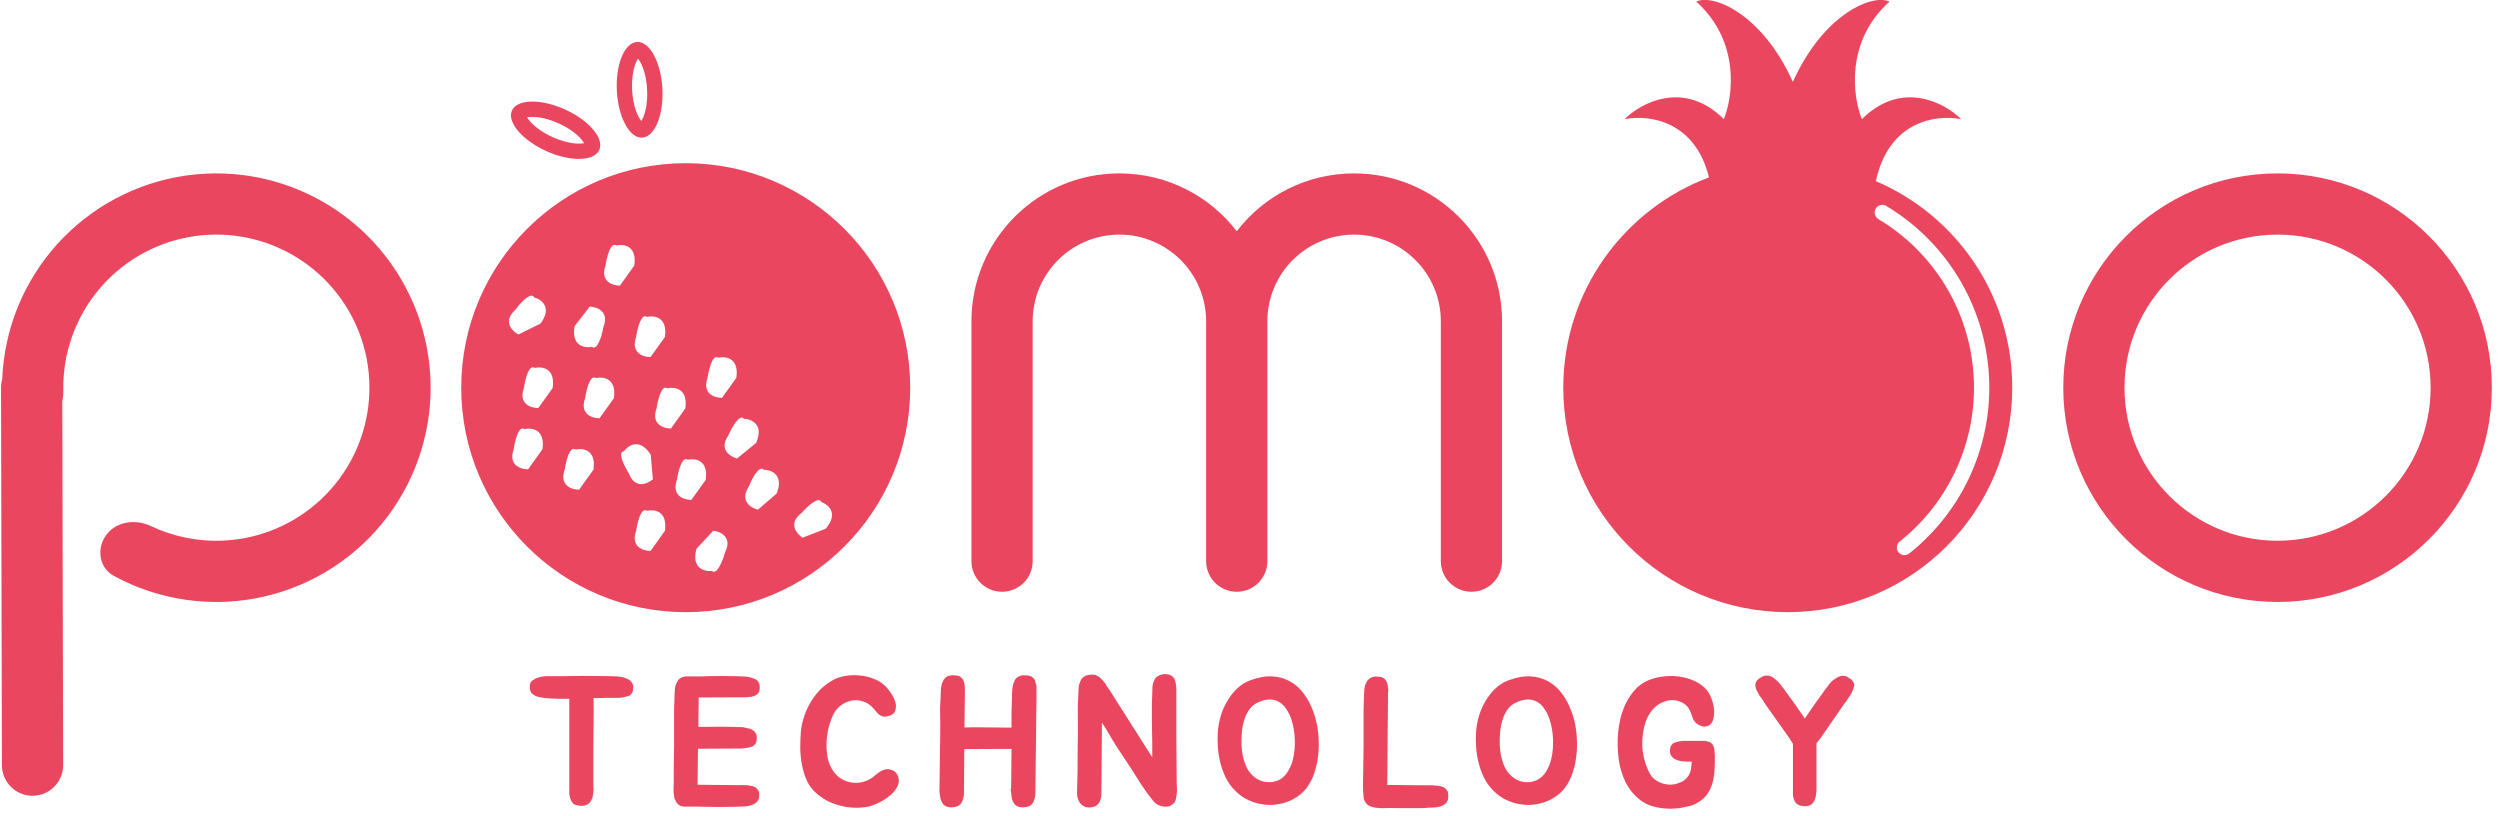 <svg width="245" height="80" viewBox="0 0 245 80" fill="none" xmlns="http://www.w3.org/2000/svg">
<path d="M163.12 66.285C163.684 66.225 164.236 66.243 164.776 66.339C165.328 66.435 165.839 66.609 166.307 66.861C166.786 67.113 167.164 67.449 167.44 67.869C167.632 68.181 167.783 68.559 167.891 69.003C167.999 69.447 168.016 69.873 167.944 70.281C167.884 70.641 167.758 70.893 167.566 71.037C167.374 71.169 167.164 71.223 166.937 71.199C166.709 71.163 166.486 71.067 166.271 70.911C166.067 70.743 165.928 70.533 165.856 70.281C165.773 70.005 165.671 69.753 165.551 69.525C165.431 69.285 165.244 69.087 164.992 68.93C164.704 68.751 164.398 68.649 164.074 68.625C163.762 68.601 163.456 68.637 163.156 68.733C162.868 68.829 162.592 68.978 162.328 69.182C162.076 69.386 161.866 69.621 161.698 69.885C161.494 70.185 161.338 70.515 161.23 70.875C161.122 71.223 161.044 71.588 160.996 71.972C160.948 72.344 160.93 72.723 160.942 73.107C160.966 73.479 161.014 73.839 161.086 74.186C161.218 74.774 161.422 75.327 161.698 75.843C161.806 76.035 161.951 76.209 162.131 76.365C162.323 76.509 162.533 76.629 162.761 76.724C162.989 76.808 163.229 76.862 163.48 76.886C163.732 76.91 163.972 76.893 164.2 76.833C164.524 76.749 164.788 76.641 164.992 76.509C165.196 76.365 165.359 76.197 165.479 76.005C165.598 75.813 165.676 75.603 165.712 75.375C165.76 75.147 165.784 74.907 165.784 74.655V74.636H165.37C165.25 74.624 165.161 74.619 165.101 74.619C164.837 74.619 164.578 74.57 164.326 74.474C164.11 74.402 163.949 74.288 163.841 74.133C163.721 74.001 163.66 73.839 163.66 73.647V73.449C163.672 73.377 163.684 73.305 163.696 73.233C163.732 73.137 163.811 73.017 163.931 72.873C164.003 72.813 164.117 72.764 164.272 72.728C164.344 72.704 164.416 72.687 164.488 72.675C164.56 72.651 164.644 72.633 164.74 72.621C164.812 72.609 164.891 72.602 164.975 72.602H166.864C166.996 72.59 167.146 72.609 167.314 72.657C167.494 72.693 167.633 72.753 167.729 72.837C167.765 72.885 167.8 72.933 167.836 72.981C167.872 73.029 167.903 73.082 167.927 73.142C167.975 73.274 168.005 73.407 168.017 73.539C168.029 73.611 168.034 73.689 168.034 73.773C168.046 73.845 168.053 73.911 168.053 73.971V74.709C168.053 75.069 168.034 75.434 167.998 75.806C167.962 76.166 167.89 76.521 167.782 76.869C167.674 77.205 167.513 77.529 167.297 77.841C167.081 78.141 166.786 78.405 166.414 78.633C166.234 78.752 166.019 78.855 165.767 78.939C165.527 79.011 165.268 79.071 164.992 79.119C164.728 79.179 164.464 79.214 164.2 79.226C163.936 79.25 163.69 79.257 163.462 79.245C162.382 79.209 161.506 78.95 160.834 78.471C160.174 77.979 159.665 77.373 159.305 76.653C158.957 75.933 158.728 75.152 158.62 74.312C158.524 73.46 158.506 72.65 158.566 71.883C158.602 71.427 158.681 70.935 158.801 70.407C158.933 69.879 159.118 69.369 159.358 68.877C159.61 68.385 159.916 67.941 160.276 67.545C160.648 67.149 161.087 66.848 161.591 66.644C162.059 66.453 162.568 66.333 163.12 66.285ZM134.834 66.302C134.918 66.302 134.996 66.309 135.068 66.321C135.152 66.321 135.231 66.327 135.303 66.339C135.375 66.351 135.44 66.375 135.5 66.411C135.572 66.447 135.645 66.495 135.717 66.555C135.789 66.638 135.854 66.741 135.914 66.861C135.962 66.993 135.992 67.125 136.004 67.257C136.016 67.341 136.028 67.419 136.04 67.491C136.052 67.563 136.059 67.635 136.059 67.707C136.035 67.779 136.022 67.851 136.022 67.923V68.445L135.95 76.923L139.515 76.959H140.36C140.432 76.959 140.511 76.964 140.595 76.976C140.679 76.976 140.763 76.983 140.847 76.995C140.943 77.007 141.027 77.019 141.099 77.031C141.171 77.043 141.243 77.061 141.314 77.085C141.446 77.121 141.555 77.18 141.639 77.264C141.771 77.384 141.855 77.505 141.891 77.625C141.915 77.685 141.927 77.775 141.927 77.894V78.165C141.927 78.261 141.908 78.35 141.872 78.434C141.836 78.518 141.788 78.597 141.729 78.669C141.621 78.813 141.465 78.921 141.261 78.993C140.973 79.089 140.702 79.136 140.45 79.136C140.318 79.148 140.18 79.155 140.036 79.155C139.892 79.155 139.748 79.167 139.604 79.191H139.532C138.608 79.203 137.654 79.203 136.67 79.191C136.43 79.179 136.16 79.179 135.86 79.191C135.56 79.215 135.266 79.209 134.979 79.173C134.691 79.149 134.427 79.082 134.187 78.974C133.959 78.854 133.796 78.669 133.7 78.417C133.676 78.357 133.658 78.303 133.646 78.255C133.635 78.195 133.628 78.135 133.628 78.075C133.58 77.667 133.562 77.265 133.574 76.869C133.586 76.473 133.593 76.083 133.593 75.699L133.628 73.089V69.525C133.64 69.189 133.652 68.817 133.664 68.409V68.319C133.676 68.199 133.683 68.079 133.683 67.959C133.695 67.839 133.7 67.718 133.7 67.598C133.724 67.323 133.79 67.088 133.898 66.896C133.97 66.716 134.097 66.573 134.276 66.465C134.432 66.357 134.618 66.303 134.834 66.302ZM84.221 66.195C84.701 66.231 85.15 66.333 85.57 66.501C86.002 66.657 86.369 66.873 86.669 67.149C86.861 67.317 87.059 67.551 87.263 67.85C87.479 68.15 87.635 68.457 87.731 68.768C87.826 69.08 87.826 69.375 87.731 69.651C87.646 69.915 87.406 70.095 87.011 70.191C86.843 70.239 86.692 70.25 86.561 70.226C86.429 70.19 86.308 70.137 86.2 70.065C86.092 69.981 85.99 69.885 85.894 69.777C85.799 69.669 85.708 69.561 85.624 69.453C85.336 69.105 85 68.871 84.616 68.751C84.232 68.619 83.849 68.589 83.465 68.661C83.093 68.721 82.738 68.877 82.402 69.129C82.078 69.369 81.826 69.681 81.647 70.065C81.455 70.473 81.299 70.923 81.179 71.415C81.071 71.895 81.01 72.386 80.998 72.89C80.986 73.382 81.028 73.863 81.124 74.331C81.232 74.799 81.412 75.213 81.664 75.573C81.856 75.861 82.09 76.095 82.366 76.275C82.654 76.455 82.96 76.581 83.284 76.653C83.608 76.725 83.933 76.737 84.257 76.689C84.593 76.641 84.917 76.533 85.228 76.365C85.325 76.317 85.426 76.251 85.534 76.167C85.654 76.071 85.775 75.975 85.894 75.879C86.014 75.783 86.135 75.693 86.255 75.609C86.387 75.525 86.525 75.465 86.669 75.428C86.885 75.357 87.118 75.363 87.37 75.447C87.634 75.531 87.833 75.705 87.965 75.969C88.121 76.317 88.126 76.659 87.982 76.995C87.838 77.319 87.611 77.618 87.299 77.894C86.987 78.17 86.627 78.411 86.219 78.615C85.823 78.819 85.445 78.963 85.085 79.047C84.689 79.131 84.268 79.167 83.824 79.155C83.392 79.155 82.955 79.101 82.511 78.993C82.079 78.897 81.652 78.752 81.232 78.56C80.825 78.356 80.447 78.111 80.099 77.823C79.679 77.475 79.348 77.061 79.108 76.581C78.88 76.089 78.713 75.566 78.605 75.014C78.497 74.463 78.437 73.911 78.425 73.359C78.425 72.795 78.442 72.267 78.478 71.775C78.514 71.331 78.604 70.868 78.748 70.388C78.892 69.909 79.091 69.441 79.343 68.985C79.607 68.517 79.918 68.085 80.278 67.689C80.65 67.293 81.082 66.956 81.574 66.68C81.946 66.465 82.36 66.321 82.816 66.249C83.284 66.165 83.753 66.147 84.221 66.195ZM113.912 66.087C114.092 66.051 114.272 66.051 114.452 66.087C114.632 66.123 114.788 66.195 114.92 66.302C114.956 66.338 114.992 66.38 115.028 66.428C115.064 66.477 115.094 66.531 115.118 66.591C115.178 66.747 115.215 66.885 115.227 67.005C115.263 67.173 115.28 67.323 115.28 67.455V72.045C115.292 73.605 115.304 75.135 115.316 76.635C115.316 76.802 115.322 76.971 115.334 77.138C115.346 77.294 115.346 77.457 115.334 77.625C115.322 77.829 115.292 78.045 115.244 78.273C115.208 78.501 115.094 78.687 114.902 78.831C114.758 78.951 114.596 79.023 114.416 79.047C114.236 79.071 114.056 79.058 113.876 79.01C113.708 78.975 113.546 78.915 113.391 78.831C113.235 78.735 113.108 78.621 113.012 78.489C112.604 77.985 112.226 77.469 111.878 76.941C111.542 76.401 111.2 75.861 110.853 75.321L109.34 73.035C109.136 72.711 108.92 72.351 108.692 71.955C108.464 71.547 108.23 71.169 107.99 70.821L107.937 77.697V77.859C107.936 78.051 107.9 78.243 107.828 78.434C107.768 78.614 107.66 78.771 107.504 78.903C107.384 78.999 107.228 79.064 107.036 79.1C106.736 79.16 106.484 79.143 106.28 79.047C106.088 78.951 105.932 78.819 105.812 78.651C105.705 78.483 105.626 78.291 105.578 78.075C105.542 77.847 105.537 77.625 105.561 77.409V77.102L105.597 75.699L105.614 73.089C105.626 72.705 105.632 72.315 105.632 71.919V70.677C105.62 70.161 105.62 69.615 105.632 69.039C105.656 68.463 105.68 67.923 105.704 67.419C105.728 67.143 105.794 66.909 105.902 66.717C105.95 66.549 106.076 66.405 106.28 66.285C106.412 66.201 106.58 66.147 106.784 66.123C107 66.099 107.186 66.105 107.342 66.14C107.402 66.164 107.462 66.195 107.522 66.231C107.582 66.255 107.642 66.285 107.702 66.321C107.762 66.369 107.816 66.417 107.864 66.465C107.924 66.513 107.978 66.567 108.026 66.627C108.086 66.687 108.14 66.753 108.188 66.825C108.236 66.885 108.284 66.945 108.332 67.005C108.368 67.077 108.404 67.143 108.44 67.203C108.476 67.263 108.518 67.323 108.566 67.383L108.765 67.671L112.922 74.222V73.035C112.922 72.651 112.916 72.261 112.904 71.865C112.904 71.457 112.898 71.036 112.886 70.604V68.985C112.898 68.409 112.916 67.869 112.94 67.365C112.94 67.161 113 66.927 113.12 66.663C113.18 66.507 113.282 66.381 113.426 66.285C113.57 66.189 113.732 66.123 113.912 66.087ZM100.352 66.177C100.448 66.177 100.532 66.183 100.604 66.195C100.687 66.195 100.759 66.201 100.819 66.213C100.987 66.237 101.125 66.309 101.233 66.428C101.329 66.489 101.396 66.585 101.432 66.717C101.456 66.788 101.473 66.861 101.485 66.932C101.509 66.992 101.534 67.059 101.558 67.131C101.57 67.215 101.575 67.293 101.575 67.365V68.319L101.468 77.661V77.841C101.468 77.913 101.449 78.021 101.413 78.165C101.401 78.225 101.383 78.291 101.359 78.363C101.335 78.423 101.311 78.489 101.287 78.56C101.227 78.704 101.143 78.813 101.035 78.885C100.939 78.981 100.783 79.047 100.567 79.083C100.231 79.155 99.925 79.125 99.649 78.993C99.493 78.897 99.385 78.777 99.325 78.633C99.301 78.609 99.278 78.573 99.254 78.525C99.254 78.501 99.242 78.465 99.218 78.417C99.194 78.357 99.175 78.297 99.163 78.237C99.151 78.165 99.14 78.092 99.128 78.02C99.128 77.96 99.121 77.9 99.109 77.841C99.109 77.781 99.104 77.721 99.092 77.661C99.068 77.601 99.056 77.552 99.056 77.516V77.354C99.079 77.306 99.092 77.216 99.092 77.085L99.109 75.663L99.128 73.394H98.155L94.501 73.413L94.466 77.661V77.841C94.466 77.913 94.447 78.021 94.411 78.165C94.399 78.225 94.381 78.291 94.357 78.363C94.334 78.423 94.309 78.489 94.285 78.56C94.225 78.704 94.141 78.813 94.033 78.885C93.937 78.981 93.781 79.047 93.565 79.083C93.23 79.155 92.923 79.125 92.647 78.993C92.528 78.921 92.414 78.801 92.306 78.633C92.282 78.585 92.27 78.549 92.269 78.525L92.216 78.417C92.192 78.357 92.173 78.297 92.161 78.237L92.125 78.02C92.125 77.96 92.119 77.9 92.107 77.841C92.095 77.781 92.083 77.721 92.071 77.661C92.059 77.565 92.059 77.462 92.071 77.354V77.085L92.09 75.663L92.125 73.016C92.137 72.632 92.144 72.237 92.144 71.829V70.569C92.132 70.137 92.125 69.753 92.125 69.417C92.137 69.081 92.156 68.703 92.18 68.283V68.211C92.192 68.091 92.197 67.97 92.197 67.85C92.197 67.719 92.204 67.587 92.216 67.455C92.228 67.335 92.246 67.221 92.269 67.113C92.305 66.993 92.353 66.873 92.413 66.753C92.449 66.657 92.498 66.578 92.558 66.518C92.618 66.447 92.69 66.381 92.773 66.321C92.965 66.225 93.158 66.177 93.35 66.177C93.445 66.177 93.53 66.183 93.602 66.195C93.674 66.195 93.745 66.201 93.817 66.213C93.961 66.225 94.1 66.297 94.231 66.428C94.327 66.513 94.394 66.609 94.43 66.717C94.49 66.873 94.525 67.011 94.537 67.131C94.549 67.215 94.556 67.293 94.556 67.365V68.319L94.519 71.289H94.844C94.976 71.289 95.125 71.282 95.293 71.27C95.917 71.27 96.535 71.277 97.147 71.289C97.771 71.301 98.425 71.306 99.109 71.306H99.128V69.759C99.14 69.267 99.158 68.751 99.182 68.211V67.85C99.194 67.719 99.206 67.587 99.218 67.455C99.23 67.335 99.248 67.221 99.272 67.113C99.308 66.993 99.355 66.873 99.415 66.753C99.439 66.657 99.481 66.578 99.541 66.518C99.613 66.447 99.697 66.381 99.793 66.321C99.961 66.225 100.148 66.177 100.352 66.177ZM70.76 66.249C71.192 66.249 71.636 66.254 72.092 66.266H72.164C72.296 66.278 72.433 66.285 72.577 66.285C72.721 66.285 72.859 66.29 72.991 66.302C73.123 66.302 73.256 66.321 73.388 66.357C73.519 66.381 73.651 66.417 73.783 66.465C73.987 66.525 74.155 66.627 74.287 66.77C74.395 66.938 74.449 67.107 74.449 67.275V67.491C74.449 67.551 74.438 67.611 74.414 67.671C74.402 67.791 74.329 67.917 74.197 68.049C74.149 68.073 74.095 68.103 74.035 68.138C73.987 68.174 73.927 68.204 73.856 68.228C73.784 68.252 73.706 68.271 73.622 68.283C73.55 68.283 73.477 68.289 73.405 68.301C73.309 68.325 73.22 68.337 73.136 68.337H72.073L68.474 68.354V68.409L68.438 71.235H69.157C69.649 71.223 70.088 71.217 70.472 71.217C70.856 71.217 71.282 71.223 71.75 71.235H71.84C71.984 71.235 72.122 71.241 72.254 71.253H72.668C72.812 71.265 72.95 71.289 73.082 71.325C73.214 71.349 73.346 71.379 73.478 71.415C73.681 71.487 73.849 71.595 73.981 71.739C74.101 71.895 74.161 72.069 74.161 72.26V72.476C74.161 72.548 74.15 72.615 74.126 72.675C74.102 72.807 74.024 72.927 73.892 73.035C73.832 73.119 73.718 73.179 73.55 73.215C73.394 73.263 73.238 73.293 73.082 73.305C72.914 73.341 72.745 73.359 72.577 73.359H71.731L68.401 73.377L68.365 76.905L71.947 76.941H73.064C73.147 76.941 73.226 76.947 73.298 76.959C73.394 76.983 73.478 77.001 73.55 77.013C73.634 77.013 73.711 77.025 73.783 77.049C73.927 77.097 74.048 77.163 74.144 77.247C74.263 77.367 74.342 77.493 74.378 77.625C74.39 77.685 74.395 77.751 74.395 77.823C74.407 77.883 74.407 77.949 74.395 78.02C74.395 78.212 74.336 78.387 74.216 78.543C74.072 78.711 73.904 78.819 73.712 78.867C73.46 78.975 73.184 79.029 72.884 79.029C72.752 79.041 72.614 79.047 72.47 79.047C72.326 79.047 72.188 79.053 72.056 79.065H71.947C71.011 79.089 70.039 79.089 69.031 79.065C68.792 79.065 68.6 79.059 68.456 79.047H67.25C66.974 79.071 66.745 79.023 66.565 78.903C66.433 78.819 66.332 78.704 66.26 78.56C66.224 78.524 66.206 78.489 66.206 78.453C66.194 78.429 66.182 78.411 66.17 78.399C66.158 78.387 66.146 78.368 66.134 78.344C66.11 78.285 66.091 78.225 66.079 78.165C66.067 78.093 66.061 78.027 66.061 77.967C66.049 77.907 66.037 77.847 66.025 77.787C66.025 77.727 66.02 77.667 66.008 77.607V77.175C66.02 77.127 66.025 77.079 66.025 77.031V75.627L66.061 73.035V69.489C66.073 69.153 66.086 68.786 66.098 68.39V68.301C66.11 68.169 66.115 68.049 66.115 67.941C66.127 67.821 66.134 67.701 66.134 67.581C66.146 67.341 66.212 67.107 66.332 66.879C66.38 66.783 66.428 66.699 66.476 66.627C66.536 66.555 66.614 66.495 66.71 66.447C66.89 66.339 67.076 66.285 67.268 66.285C67.363 66.285 67.435 66.291 67.483 66.302V66.285H68.798C68.942 66.273 69.14 66.266 69.392 66.266C69.872 66.254 70.328 66.249 70.76 66.249ZM173.207 66.213C173.339 66.213 173.453 66.237 173.549 66.285C173.645 66.333 173.741 66.387 173.837 66.447C173.945 66.531 174.048 66.621 174.144 66.717C174.251 66.812 174.347 66.915 174.431 67.023C174.527 67.143 174.617 67.257 174.701 67.365C174.785 67.461 174.869 67.575 174.953 67.707L175.007 67.779C175.295 68.163 175.565 68.534 175.817 68.894C176.069 69.242 176.333 69.621 176.609 70.029C176.633 70.053 176.669 70.101 176.717 70.173C176.765 70.245 176.819 70.329 176.879 70.425C176.927 70.341 176.969 70.269 177.005 70.209C177.053 70.137 177.089 70.089 177.113 70.065C177.389 69.657 177.653 69.273 177.905 68.913C178.157 68.553 178.427 68.181 178.715 67.797L178.751 67.724C178.847 67.617 178.931 67.509 179.003 67.401C179.087 67.281 179.177 67.161 179.273 67.041C179.429 66.825 179.639 66.639 179.903 66.483C180.095 66.351 180.293 66.267 180.497 66.231C180.725 66.207 180.923 66.255 181.091 66.375C181.163 66.423 181.229 66.465 181.289 66.501C181.361 66.537 181.421 66.579 181.469 66.627C181.565 66.735 181.643 66.867 181.703 67.023C181.715 67.083 181.715 67.143 181.703 67.203C181.703 67.263 181.685 67.329 181.649 67.401C181.601 67.569 181.547 67.719 181.487 67.85C181.415 68.018 181.325 68.163 181.217 68.283C181.169 68.355 181.121 68.427 181.073 68.499C181.037 68.559 181.001 68.618 180.965 68.678L180.731 68.985L178.427 72.315L178.013 72.837V77.625C177.989 77.685 177.978 77.745 177.978 77.805C177.978 77.865 177.971 77.931 177.959 78.003C177.935 78.063 177.917 78.123 177.905 78.182C177.893 78.23 177.875 78.285 177.852 78.344C177.828 78.392 177.815 78.429 177.815 78.453C177.803 78.477 177.791 78.495 177.779 78.507C177.779 78.519 177.773 78.536 177.761 78.56C177.689 78.68 177.587 78.789 177.455 78.885C177.191 79.017 176.891 79.046 176.555 78.974C176.363 78.95 176.219 78.891 176.123 78.795C176.063 78.759 176.015 78.717 175.979 78.669C175.943 78.621 175.907 78.567 175.871 78.507C175.847 78.435 175.823 78.368 175.799 78.308C175.775 78.249 175.757 78.189 175.745 78.129C175.721 78.069 175.709 78.015 175.709 77.967V72.89L175.313 72.279L172.974 68.967L172.775 68.642C172.703 68.534 172.613 68.408 172.505 68.264C172.409 68.132 172.325 67.989 172.253 67.833C172.205 67.761 172.163 67.689 172.127 67.617C172.103 67.533 172.079 67.449 172.055 67.365C172.019 67.245 172.013 67.125 172.037 67.005C172.073 66.849 172.145 66.717 172.253 66.609C172.373 66.501 172.499 66.417 172.631 66.357C172.799 66.237 172.991 66.189 173.207 66.213ZM58.365 66.249C59.061 66.249 59.752 66.261 60.435 66.285C60.591 66.297 60.741 66.315 60.885 66.339C61.029 66.363 61.173 66.405 61.317 66.465C61.425 66.501 61.527 66.549 61.623 66.609C61.719 66.657 61.797 66.722 61.857 66.806C61.989 66.962 62.056 67.125 62.056 67.293C62.056 67.365 62.049 67.443 62.037 67.527C62.037 67.599 62.032 67.665 62.02 67.724C61.984 67.856 61.905 67.982 61.785 68.102C61.689 68.174 61.557 68.228 61.39 68.264C61.306 68.288 61.221 68.307 61.137 68.319C61.053 68.331 60.963 68.349 60.867 68.373C60.783 68.385 60.699 68.39 60.615 68.39H59.427C59.211 68.402 58.995 68.409 58.779 68.409H58.167C58.179 68.781 58.185 69.183 58.185 69.615C58.185 70.035 58.179 70.527 58.167 71.091C58.167 71.654 58.161 72.309 58.149 73.052V77.013C58.149 77.132 58.155 77.223 58.167 77.283V77.427C58.167 77.463 58.161 77.511 58.149 77.571C58.125 77.679 58.107 77.805 58.095 77.949C58.095 78.009 58.089 78.069 58.077 78.129C58.065 78.177 58.047 78.231 58.023 78.291C57.975 78.339 57.951 78.375 57.951 78.399L57.898 78.507C57.837 78.626 57.723 78.74 57.556 78.848C57.292 78.98 56.997 79.011 56.673 78.939C56.469 78.915 56.313 78.861 56.205 78.777C56.097 78.669 56.019 78.561 55.971 78.453C55.899 78.321 55.857 78.195 55.845 78.075C55.809 77.967 55.791 77.853 55.791 77.733V68.481H54.603C54.352 68.469 54.111 68.457 53.883 68.445C53.655 68.433 53.499 68.421 53.415 68.409C53.343 68.397 53.229 68.378 53.073 68.354C52.929 68.33 52.809 68.307 52.713 68.283C52.461 68.211 52.263 68.097 52.119 67.941C51.987 67.785 51.921 67.611 51.921 67.419V67.203C51.921 67.131 51.933 67.065 51.957 67.005C51.993 66.861 52.089 66.74 52.245 66.644C52.293 66.608 52.365 66.566 52.461 66.518C52.569 66.458 52.672 66.416 52.768 66.392C52.911 66.344 53.092 66.309 53.308 66.285C53.403 66.273 53.499 66.266 53.595 66.266H55.089C55.473 66.266 55.875 66.261 56.295 66.249C56.991 66.237 57.681 66.237 58.365 66.249ZM124.676 66.285C125.336 66.321 125.924 66.489 126.44 66.789C126.956 67.077 127.394 67.467 127.754 67.959C128.126 68.451 128.426 69.003 128.654 69.615C128.834 70.071 128.972 70.551 129.068 71.055C129.164 71.558 129.218 72.063 129.23 72.567C129.254 73.059 129.236 73.545 129.176 74.025C129.128 74.505 129.044 74.949 128.924 75.357C128.852 75.633 128.768 75.885 128.672 76.113C128.576 76.341 128.462 76.569 128.33 76.797C128.03 77.313 127.64 77.732 127.16 78.056C126.692 78.38 126.176 78.609 125.612 78.741C125.228 78.837 124.832 78.885 124.424 78.885C124.016 78.873 123.614 78.818 123.218 78.722C122.822 78.615 122.438 78.465 122.066 78.273C121.706 78.069 121.376 77.816 121.076 77.516C120.704 77.156 120.398 76.743 120.158 76.275C119.918 75.795 119.733 75.297 119.601 74.781C119.469 74.253 119.385 73.725 119.349 73.197C119.313 72.669 119.313 72.164 119.349 71.684C119.385 71.24 119.469 70.766 119.601 70.263C119.745 69.759 119.948 69.272 120.212 68.805C120.476 68.337 120.794 67.917 121.166 67.545C121.55 67.161 121.994 66.873 122.498 66.68C123.302 66.38 124.028 66.249 124.676 66.285ZM149.983 66.285C150.643 66.321 151.232 66.489 151.748 66.789C152.264 67.077 152.702 67.467 153.062 67.959C153.434 68.451 153.734 69.003 153.962 69.615C154.142 70.071 154.28 70.551 154.376 71.055C154.472 71.558 154.526 72.063 154.538 72.567C154.562 73.059 154.543 73.545 154.483 74.025C154.435 74.505 154.351 74.949 154.231 75.357C154.159 75.633 154.075 75.885 153.979 76.113C153.884 76.341 153.77 76.569 153.638 76.797C153.338 77.313 152.948 77.732 152.468 78.056C152 78.38 151.484 78.609 150.92 78.741C150.536 78.837 150.139 78.885 149.731 78.885C149.324 78.873 148.921 78.818 148.525 78.722C148.13 78.615 147.746 78.465 147.374 78.273C147.014 78.069 146.684 77.816 146.384 77.516C146.012 77.156 145.706 76.743 145.466 76.275C145.226 75.795 145.04 75.297 144.908 74.781C144.776 74.253 144.692 73.725 144.656 73.197C144.62 72.669 144.62 72.164 144.656 71.684C144.692 71.24 144.776 70.766 144.908 70.263C145.052 69.759 145.256 69.272 145.52 68.805C145.784 68.337 146.102 67.917 146.474 67.545C146.858 67.161 147.302 66.873 147.806 66.68C148.61 66.38 149.335 66.249 149.983 66.285ZM13.023 18.651C17.565 16.731 22.637 16.47 27.352 17.914C32.066 19.358 36.122 22.415 38.809 26.549C41.495 30.683 42.643 35.632 42.048 40.526C41.453 45.42 39.155 49.95 35.557 53.32C31.958 56.69 27.287 58.688 22.364 58.961C18.69 59.164 15.049 58.398 11.796 56.769L11.151 56.431C9.697 55.639 9.434 53.738 10.425 52.412C11.416 51.086 13.287 50.846 14.784 51.554C17.03 52.617 19.52 53.112 22.032 52.972C25.549 52.777 28.886 51.351 31.457 48.943C34.028 46.535 35.67 43.299 36.095 39.803C36.52 36.306 35.7 32.771 33.78 29.817C31.861 26.864 28.963 24.68 25.595 23.648C22.227 22.617 18.603 22.803 15.358 24.175C12.114 25.546 9.456 28.016 7.85 31.151L7.641 31.573C6.634 33.699 6.147 36.022 6.202 38.35C6.21 38.682 6.175 39.013 6.104 39.332L6.189 74.978L6.186 75.133C6.109 76.718 4.801 77.982 3.196 77.986C1.591 77.99 0.278 76.732 0.193 75.147L0.189 74.993L0.101 37.993C0.1 37.7 0.142 37.418 0.22 37.15C0.341 34.129 1.113 31.146 2.512 28.416C4.76 24.028 8.482 20.571 13.023 18.651ZM124.406 68.552C124.046 68.552 123.644 68.661 123.2 68.877C122.936 69.009 122.709 69.189 122.517 69.417C122.337 69.645 122.186 69.903 122.066 70.191C121.958 70.479 121.868 70.779 121.796 71.091C121.736 71.403 121.7 71.703 121.688 71.991C121.664 72.303 121.658 72.633 121.67 72.981C121.682 73.317 121.718 73.659 121.778 74.007C121.85 74.343 121.946 74.666 122.066 74.978C122.186 75.278 122.348 75.549 122.552 75.789C122.864 76.149 123.224 76.401 123.632 76.545C124.052 76.677 124.466 76.694 124.874 76.598C125.534 76.454 126.038 76.017 126.386 75.285C126.53 75.021 126.638 74.721 126.71 74.385C126.854 73.821 126.915 73.184 126.891 72.476C126.867 71.769 126.752 71.102 126.548 70.478C126.416 70.094 126.248 69.758 126.044 69.471C125.852 69.171 125.618 68.943 125.342 68.787C125.078 68.631 124.766 68.552 124.406 68.552ZM149.714 68.552C149.354 68.552 148.952 68.661 148.508 68.877C148.244 69.009 148.016 69.189 147.824 69.417C147.644 69.645 147.494 69.903 147.374 70.191C147.266 70.479 147.175 70.779 147.104 71.091C147.044 71.403 147.008 71.703 146.996 71.991C146.972 72.303 146.966 72.633 146.978 72.981C146.99 73.317 147.026 73.659 147.086 74.007C147.158 74.343 147.254 74.666 147.374 74.978C147.494 75.278 147.655 75.549 147.859 75.789C148.171 76.149 148.532 76.401 148.939 76.545C149.359 76.677 149.774 76.694 150.182 76.598C150.842 76.454 151.345 76.017 151.693 75.285C151.837 75.021 151.946 74.721 152.018 74.385C152.162 73.821 152.222 73.184 152.198 72.476C152.174 71.769 152.059 71.102 151.855 70.478C151.723 70.094 151.555 69.758 151.352 69.471C151.16 69.171 150.925 68.943 150.649 68.787C150.385 68.631 150.074 68.552 149.714 68.552ZM67.201 15.993C79.351 15.993 89.201 25.843 89.201 37.993C89.201 50.143 79.351 59.993 67.201 59.993C55.051 59.993 45.202 50.143 45.201 37.993C45.201 25.843 55.051 15.993 67.201 15.993ZM175.7 8.025C178.753 1.257 183.591 -0.626 185.167 0.159C180.84 4.04 181.561 9.458 182.463 11.681C186.358 7.801 190.577 10.064 192.2 11.681C189.655 11.178 185.071 11.929 183.836 17.753C191.694 21.109 197.201 28.907 197.201 37.992C197.201 50.142 187.351 59.992 175.201 59.992C163.051 59.992 153.201 50.142 153.201 37.992C153.201 28.558 159.139 20.512 167.481 17.386C166.135 11.898 161.692 11.189 159.201 11.681C160.824 10.064 165.044 7.801 168.938 11.681C169.84 9.457 170.561 4.04 166.233 0.159C167.809 -0.626 172.647 1.257 175.7 8.025ZM223.201 16.993C234.799 16.993 244.201 26.395 244.201 37.993C244.201 49.591 234.799 58.993 223.201 58.993C211.603 58.993 202.201 49.591 202.201 37.993C202.201 26.395 211.603 16.993 223.201 16.993ZM132.701 16.993C140.709 16.993 147.201 23.485 147.201 31.493V54.993C147.201 56.65 145.858 57.993 144.201 57.993C142.544 57.993 141.201 56.65 141.201 54.993V31.493C141.201 26.799 137.396 22.993 132.701 22.993C128.007 22.993 124.201 26.799 124.201 31.493V54.993C124.201 56.65 122.858 57.993 121.201 57.993C119.544 57.993 118.201 56.65 118.201 54.993V31.493C118.201 26.799 114.396 22.993 109.701 22.993C105.007 22.993 101.201 26.799 101.201 31.493V54.993C101.201 56.65 99.858 57.993 98.201 57.993C96.544 57.993 95.201 56.65 95.201 54.993V31.493C95.201 23.485 101.693 16.993 109.701 16.993C114.385 16.993 118.55 19.214 121.201 22.661C123.852 19.214 128.017 16.993 132.701 16.993ZM68.256 53.774C67.724 55.689 69.031 56.025 69.751 55.953C70.26 56.414 70.831 54.935 71.053 54.136C71.815 52.648 70.607 52.093 69.907 52.003L68.256 53.774ZM184.783 20.147C184.439 19.986 184.022 20.109 183.822 20.442C183.623 20.775 183.713 21.201 184.018 21.428L184.081 21.471L184.577 21.778C187.031 23.349 189.1 25.458 190.623 27.948C192.247 30.604 193.204 33.615 193.409 36.721C193.602 39.634 193.13 42.55 192.031 45.249L191.803 45.786C190.542 48.633 188.609 51.132 186.171 53.068C185.847 53.326 185.794 53.798 186.051 54.122C186.308 54.446 186.78 54.499 187.104 54.242C189.733 52.155 191.816 49.462 193.175 46.393L193.42 45.814C194.604 42.905 195.114 39.762 194.906 36.623C194.685 33.274 193.654 30.028 191.902 27.165C190.261 24.481 188.031 22.207 185.386 20.514L184.852 20.183L184.783 20.147ZM63.399 50.056C62.836 49.663 62.459 51.204 62.342 52.024C61.778 53.598 63.047 53.993 63.752 53.993L65.162 52.024C65.444 50.056 64.105 49.892 63.399 50.056ZM223.201 22.993C214.917 22.993 208.201 29.709 208.201 37.993C208.201 46.277 214.917 52.993 223.201 52.993C231.485 52.993 238.201 46.277 238.201 37.993C238.201 29.709 231.485 22.993 223.201 22.993ZM80.504 49.205C80.245 48.568 79.09 49.655 78.544 50.278C77.213 51.29 78.062 52.312 78.653 52.697L80.909 51.816C82.218 50.32 81.184 49.452 80.504 49.205ZM74.862 46.04C74.406 45.525 73.679 46.935 73.372 47.705C72.455 49.103 73.596 49.783 74.281 49.949L76.114 48.367C76.85 46.52 75.586 46.046 74.862 46.04ZM67.399 45.056C66.835 44.663 66.459 46.204 66.342 47.024C65.778 48.598 67.047 48.993 67.752 48.993L69.162 47.024C69.444 45.056 68.105 44.892 67.399 45.056ZM56.399 44.056C55.836 43.663 55.459 45.204 55.342 46.024C54.778 47.598 56.047 47.993 56.752 47.993L58.162 46.024C58.444 44.056 57.105 43.892 56.399 44.056ZM63.772 44.56C62.704 42.883 61.58 43.63 61.151 44.214C60.468 44.283 61.185 45.697 61.63 46.396C62.227 47.958 63.447 47.431 63.982 46.972L63.772 44.56ZM51.399 42.056C50.836 41.663 50.459 43.204 50.342 44.024C49.778 45.598 51.047 45.993 51.752 45.993L53.162 44.024C53.444 42.056 52.105 41.892 51.399 42.056ZM72.919 41.045C72.478 40.518 71.71 41.906 71.381 42.666C70.423 44.036 71.544 44.751 72.225 44.936L74.103 43.408C74.892 41.583 73.642 41.072 72.919 41.045ZM65.399 38.056C64.835 37.663 64.459 39.204 64.342 40.024C63.778 41.598 65.047 41.993 65.752 41.993L67.162 40.024C67.444 38.056 66.105 37.892 65.399 38.056ZM58.399 37.056C57.836 36.663 57.459 38.204 57.342 39.024C56.778 40.598 58.047 40.993 58.752 40.993L60.162 39.024C60.444 37.056 59.105 36.892 58.399 37.056ZM52.399 36.056C51.836 35.663 51.459 37.204 51.342 38.024C50.778 39.598 52.047 39.993 52.752 39.993L54.162 38.024C54.444 36.056 53.105 35.892 52.399 36.056ZM70.399 35.056C69.835 34.663 69.459 36.204 69.342 37.024C68.778 38.598 70.047 38.993 70.752 38.993L72.162 37.024C72.444 35.056 71.105 34.892 70.399 35.056ZM63.399 31.056C62.836 30.663 62.459 32.204 62.342 33.024C61.778 34.598 63.047 34.993 63.752 34.993L65.162 33.024C65.444 31.056 64.105 30.892 63.399 31.056ZM56.312 31.962C55.96 33.918 57.293 34.131 58.004 33.993C58.553 34.405 58.985 32.88 59.132 32.064C59.753 30.511 58.499 30.071 57.794 30.046L56.312 31.962ZM52.347 29.142C52.034 28.531 50.977 29.713 50.487 30.381C49.249 31.503 50.182 32.449 50.804 32.781L52.976 31.71C54.151 30.106 53.046 29.33 52.347 29.142ZM60.399 24.056C59.836 23.663 59.459 25.204 59.342 26.024C58.778 27.598 60.047 27.993 60.752 27.993L62.162 26.024C62.444 24.056 61.105 23.892 60.399 24.056ZM50.172 10.828C50.682 9.704 53.009 9.659 55.37 10.728L55.804 10.937C57.913 12.018 59.203 13.648 58.726 14.702L58.673 14.803C58.071 15.827 55.814 15.837 53.526 14.801L53.095 14.592C50.986 13.511 49.695 11.882 50.172 10.828ZM52.105 11.455C51.902 11.459 51.758 11.478 51.657 11.5C51.707 11.589 51.788 11.711 51.919 11.867C52.353 12.38 53.122 12.97 54.145 13.433C55.169 13.897 56.121 14.087 56.793 14.074C56.996 14.07 57.14 14.05 57.24 14.028C57.19 13.939 57.11 13.817 56.98 13.662C56.546 13.148 55.775 12.558 54.752 12.095C53.728 11.631 52.778 11.442 52.105 11.455ZM62.433 4.112C63.665 4.047 64.776 6.092 64.914 8.68L64.928 9.161C64.939 11.531 64.087 13.427 62.932 13.488H62.817C61.631 13.426 60.585 11.426 60.451 8.918L60.438 8.438C60.426 6.069 61.277 4.174 62.433 4.112ZM62.52 5.739C62.464 5.825 62.392 5.952 62.315 6.14C62.058 6.762 61.89 7.717 61.949 8.839C62.009 9.96 62.279 10.893 62.6 11.483C62.696 11.661 62.781 11.78 62.846 11.859C62.902 11.774 62.974 11.647 63.051 11.46C63.307 10.838 63.476 9.882 63.416 8.761C63.356 7.639 63.087 6.707 62.767 6.116C62.67 5.938 62.586 5.818 62.52 5.739Z" fill="#EA465F"/>
</svg>
